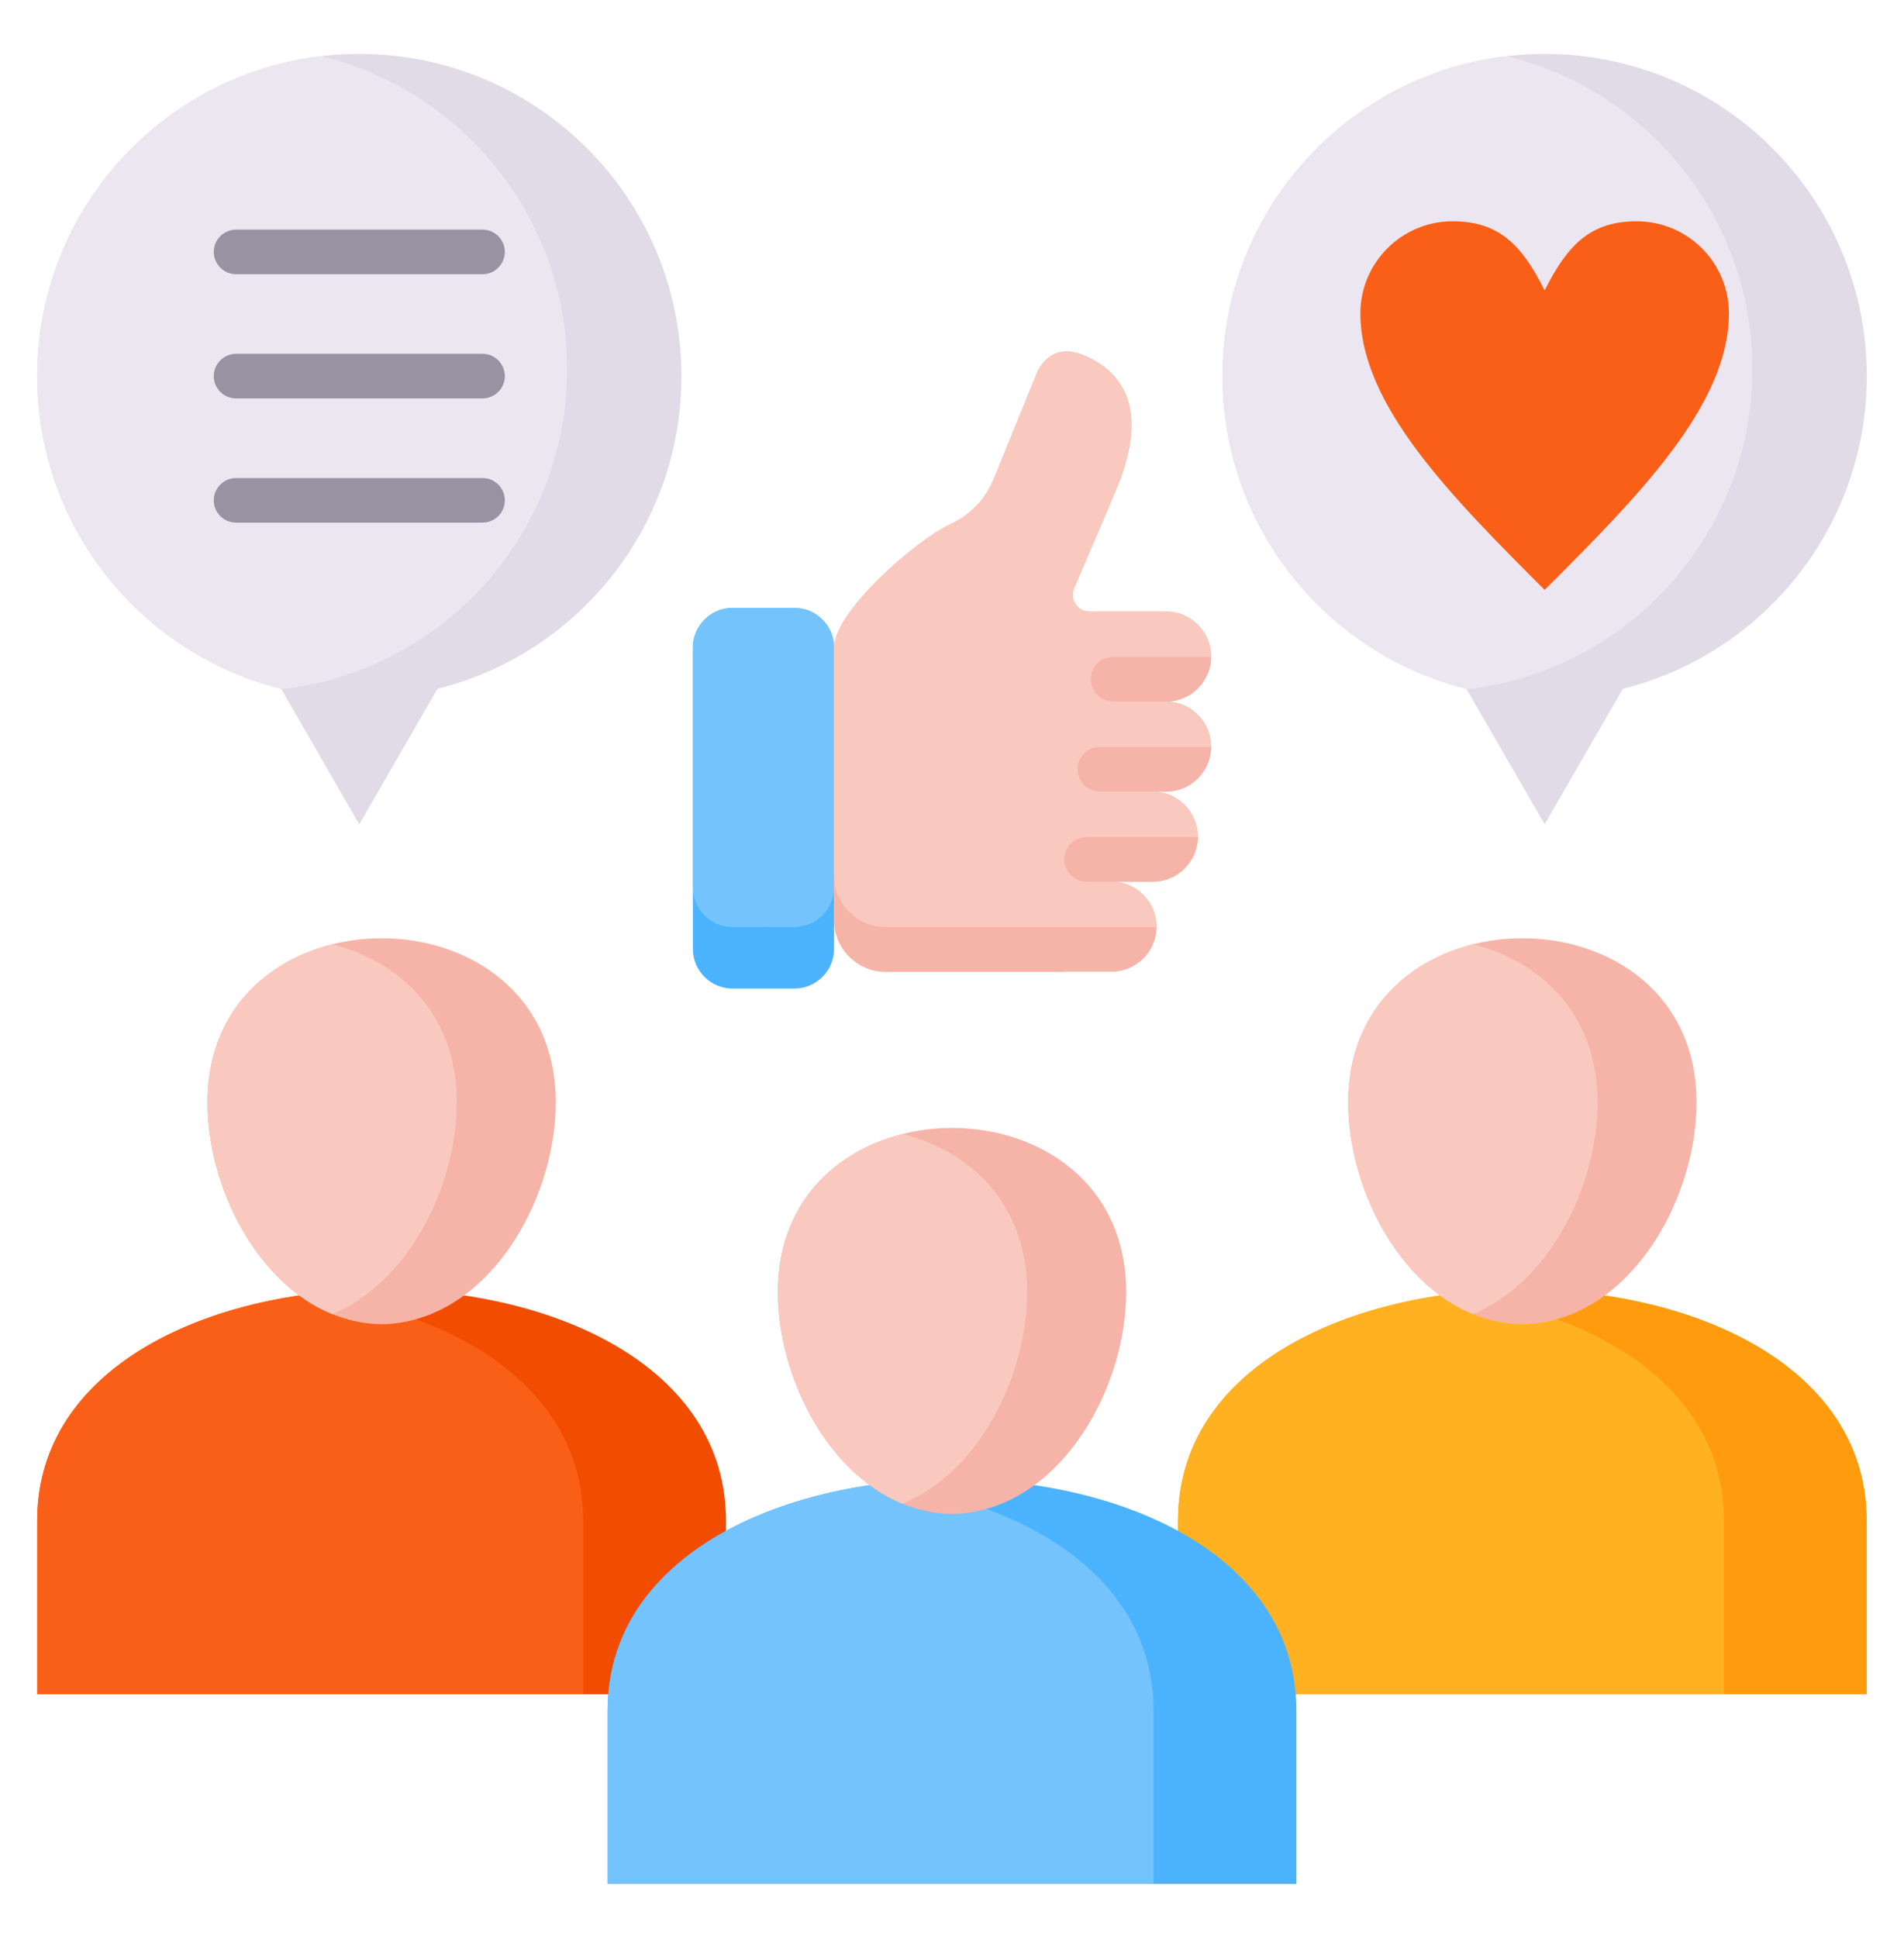 <svg width="57" height="58" viewBox="0 0 57 58" fill="none" xmlns="http://www.w3.org/2000/svg">
<path fill-rule="evenodd" clip-rule="evenodd" d="M24.969 28.401V19.381C24.969 18.728 24.435 18.195 23.782 18.195H21.93C21.276 18.195 20.743 18.728 20.743 19.381V28.401C20.743 29.054 21.276 29.587 21.93 29.587H23.782C24.435 29.587 24.969 29.054 24.969 28.401Z" fill="#4BB3FD"/>
<path fill-rule="evenodd" clip-rule="evenodd" d="M24.969 26.561V19.381C24.969 18.728 24.435 18.195 23.782 18.195H21.93C21.276 18.195 20.743 18.725 20.743 19.378V26.561C20.743 27.214 21.276 27.747 21.93 27.747L23.782 27.744C24.435 27.744 24.965 27.214 24.969 26.561V26.561Z" fill="#74C3FC"/>
<path fill-rule="evenodd" clip-rule="evenodd" d="M24.969 19.4V27.545C24.969 28.394 25.663 29.088 26.509 29.088H31.861V29.082H33.278C34.02 29.082 34.626 28.476 34.626 27.734C34.626 26.993 34.02 26.387 33.278 26.387H34.512C35.253 26.387 35.859 25.781 35.859 25.039C35.859 24.298 35.253 23.692 34.512 23.692H34.91C35.651 23.692 36.257 23.086 36.257 22.344C36.257 21.603 35.651 20.997 34.91 20.997C35.651 20.997 36.257 20.391 36.257 19.649C36.257 18.908 35.651 18.302 34.91 18.302H32.612C32.442 18.302 32.293 18.223 32.199 18.081C32.101 17.936 32.088 17.768 32.154 17.611C32.568 16.626 33.003 15.645 33.414 14.66C34.13 12.931 34.007 11.7 33.038 10.965C32.136 10.334 31.479 10.371 31.075 11.082L29.762 14.307C29.501 14.947 29.056 15.411 28.428 15.702C27.462 16.143 24.969 18.283 24.969 19.4H24.969Z" fill="#F6B4A8"/>
<path fill-rule="evenodd" clip-rule="evenodd" d="M24.969 19.4V26.204C24.969 27.053 25.663 27.744 26.509 27.744H34.625V27.735C34.625 26.993 34.019 26.387 33.278 26.387H34.512C35.253 26.387 35.859 25.781 35.859 25.04C35.859 24.298 35.253 23.692 34.512 23.692H34.909C35.651 23.692 36.257 23.086 36.257 22.345C36.257 21.603 35.651 20.997 34.909 20.997C35.651 20.997 36.257 20.391 36.257 19.649C36.257 18.908 35.651 18.302 34.909 18.302H32.612C32.441 18.302 32.293 18.223 32.199 18.081C32.101 17.936 32.088 17.769 32.154 17.611C32.568 16.626 33.003 15.645 33.413 14.66C34.13 12.931 34.007 11.7 33.038 10.965C32.136 10.334 31.479 10.372 31.075 11.082L29.762 14.307C29.5 14.948 29.055 15.412 28.427 15.702C27.462 16.144 24.969 18.283 24.969 19.4Z" fill="#F9C9C0"/>
<path d="M34.512 26.387H32.53C32.161 26.387 31.861 26.087 31.861 25.718C31.861 25.349 32.161 25.052 32.53 25.052H35.86C35.853 25.787 35.251 26.387 34.512 26.387V26.387ZM34.91 23.692C35.648 23.692 36.251 23.092 36.257 22.357H32.925C32.556 22.357 32.259 22.654 32.259 23.023C32.259 23.392 32.556 23.692 32.925 23.692H34.91ZM34.91 20.997C35.648 20.997 36.251 20.397 36.257 19.662H33.322C32.953 19.662 32.654 19.959 32.654 20.328C32.654 20.697 32.953 20.997 33.322 20.997L34.91 20.997Z" fill="#F6B4A8"/>
<path fill-rule="evenodd" clip-rule="evenodd" d="M35.266 50.708H55.885V45.517C55.885 36.283 35.266 36.283 35.266 45.517V50.708Z" fill="#FF9B0D"/>
<path fill-rule="evenodd" clip-rule="evenodd" d="M35.266 50.709H51.612V45.517C51.612 41.544 47.791 39.281 43.439 38.729C39.087 39.281 35.266 41.544 35.266 45.517V50.709H35.266Z" fill="#FFB122"/>
<path fill-rule="evenodd" clip-rule="evenodd" d="M45.576 39.635C42.442 39.578 40.362 35.99 40.362 32.995C40.362 26.444 50.789 26.444 50.789 32.995C50.789 35.99 48.709 39.578 45.576 39.635H45.576Z" fill="#F6B4A8"/>
<path fill-rule="evenodd" clip-rule="evenodd" d="M44.093 39.329C41.805 38.391 40.362 35.488 40.362 32.995C40.362 30.347 42.063 28.77 44.093 28.262C46.122 28.77 47.826 30.347 47.826 32.995C47.826 35.488 46.384 38.391 44.093 39.329Z" fill="#F9C9C0"/>
<path fill-rule="evenodd" clip-rule="evenodd" d="M1.114 50.708H21.734V45.517C21.734 36.283 1.114 36.283 1.114 45.517V50.708Z" fill="#F24C00"/>
<path fill-rule="evenodd" clip-rule="evenodd" d="M1.114 50.709H17.458V45.517C17.458 41.544 13.636 39.281 9.285 38.729C4.933 39.281 1.114 41.544 1.114 45.517V50.709Z" fill="#FA5F17"/>
<path fill-rule="evenodd" clip-rule="evenodd" d="M11.424 39.635C8.291 39.578 6.211 35.99 6.211 32.995C6.211 26.444 16.638 26.444 16.638 32.995C16.638 35.99 14.555 39.578 11.424 39.635Z" fill="#F6B4A8"/>
<path fill-rule="evenodd" clip-rule="evenodd" d="M9.941 39.329C7.65 38.391 6.211 35.488 6.211 32.995C6.211 30.347 7.912 28.77 9.941 28.262C11.97 28.77 13.674 30.347 13.674 32.995C13.674 35.488 12.232 38.391 9.941 39.329Z" fill="#F9C9C0"/>
<path fill-rule="evenodd" clip-rule="evenodd" d="M18.19 56.386H38.81V51.198C38.81 41.961 18.19 41.961 18.19 51.198V56.386Z" fill="#4BB3FD"/>
<path fill-rule="evenodd" clip-rule="evenodd" d="M18.19 56.386H34.534V51.197C34.534 47.221 30.716 44.959 26.364 44.406C22.009 44.959 18.19 47.221 18.19 51.197V56.386Z" fill="#74C3FC"/>
<path fill-rule="evenodd" clip-rule="evenodd" d="M28.5 45.312C25.367 45.255 23.287 41.667 23.287 38.672C23.287 32.121 33.714 32.121 33.714 38.672C33.714 41.667 31.634 45.255 28.5 45.312H28.5Z" fill="#F6B4A8"/>
<path fill-rule="evenodd" clip-rule="evenodd" d="M27.017 45.006C24.729 44.069 23.287 41.165 23.287 38.672C23.287 36.025 24.988 34.45 27.017 33.942C29.046 34.45 30.75 36.025 30.75 38.672C30.75 41.165 29.308 44.069 27.017 45.006Z" fill="#F9C9C0"/>
<path fill-rule="evenodd" clip-rule="evenodd" d="M10.755 1.614C16.082 1.614 20.399 5.931 20.399 11.258C20.399 15.774 17.294 19.567 13.097 20.615L10.755 24.67L8.417 20.615C4.22 19.567 1.114 15.774 1.114 11.258C1.114 5.931 5.431 1.614 10.755 1.614Z" fill="#E1DAE7"/>
<path fill-rule="evenodd" clip-rule="evenodd" d="M8.423 20.631L8.417 20.615C4.22 19.567 1.114 15.774 1.114 11.258C1.114 6.313 4.832 2.239 9.629 1.681C13.845 2.709 16.978 6.512 16.978 11.047C16.978 16.005 13.236 20.088 8.423 20.631Z" fill="#EBE6EF"/>
<path fill-rule="evenodd" clip-rule="evenodd" d="M46.242 1.614C51.569 1.614 55.886 5.931 55.886 11.258C55.886 15.774 52.777 19.567 48.583 20.615L46.242 24.67L43.9 20.615C39.706 19.567 36.598 15.774 36.598 11.258C36.598 5.931 40.918 1.614 46.242 1.614Z" fill="#E1DAE7"/>
<path d="M7.069 8.207C6.7 8.207 6.4 7.907 6.4 7.538C6.4 7.172 6.7 6.872 7.069 6.872H14.444C14.814 6.872 15.113 7.172 15.113 7.538C15.113 7.907 14.814 8.207 14.444 8.207H7.069ZM7.069 15.642C6.7 15.642 6.4 15.345 6.4 14.976C6.4 14.607 6.7 14.307 7.069 14.307H14.444C14.814 14.307 15.113 14.607 15.113 14.976C15.113 15.345 14.814 15.642 14.444 15.642H7.069ZM7.069 11.924C6.7 11.924 6.4 11.627 6.4 11.258C6.4 10.889 6.7 10.589 7.069 10.589H14.444C14.814 10.589 15.113 10.889 15.113 11.258C15.113 11.627 14.814 11.924 14.444 11.924H7.069Z" fill="#9992A3"/>
<path fill-rule="evenodd" clip-rule="evenodd" d="M43.91 20.631L43.9 20.615C39.706 19.567 36.598 15.774 36.598 11.258C36.598 6.313 40.318 2.239 45.112 1.68C49.331 2.709 52.462 6.512 52.462 11.047C52.462 16.004 48.722 20.088 43.91 20.631Z" fill="#EBE6EF"/>
<path d="M46.242 8.693C46.933 7.314 47.621 6.623 49 6.623C50.524 6.623 51.758 7.86 51.758 9.381C51.758 12.139 49 14.897 46.242 17.655C43.484 14.897 40.726 12.139 40.726 9.381C40.726 7.86 41.963 6.623 43.484 6.623C44.863 6.623 45.554 7.314 46.242 8.693Z" fill="#FA5F17"/>
</svg>
